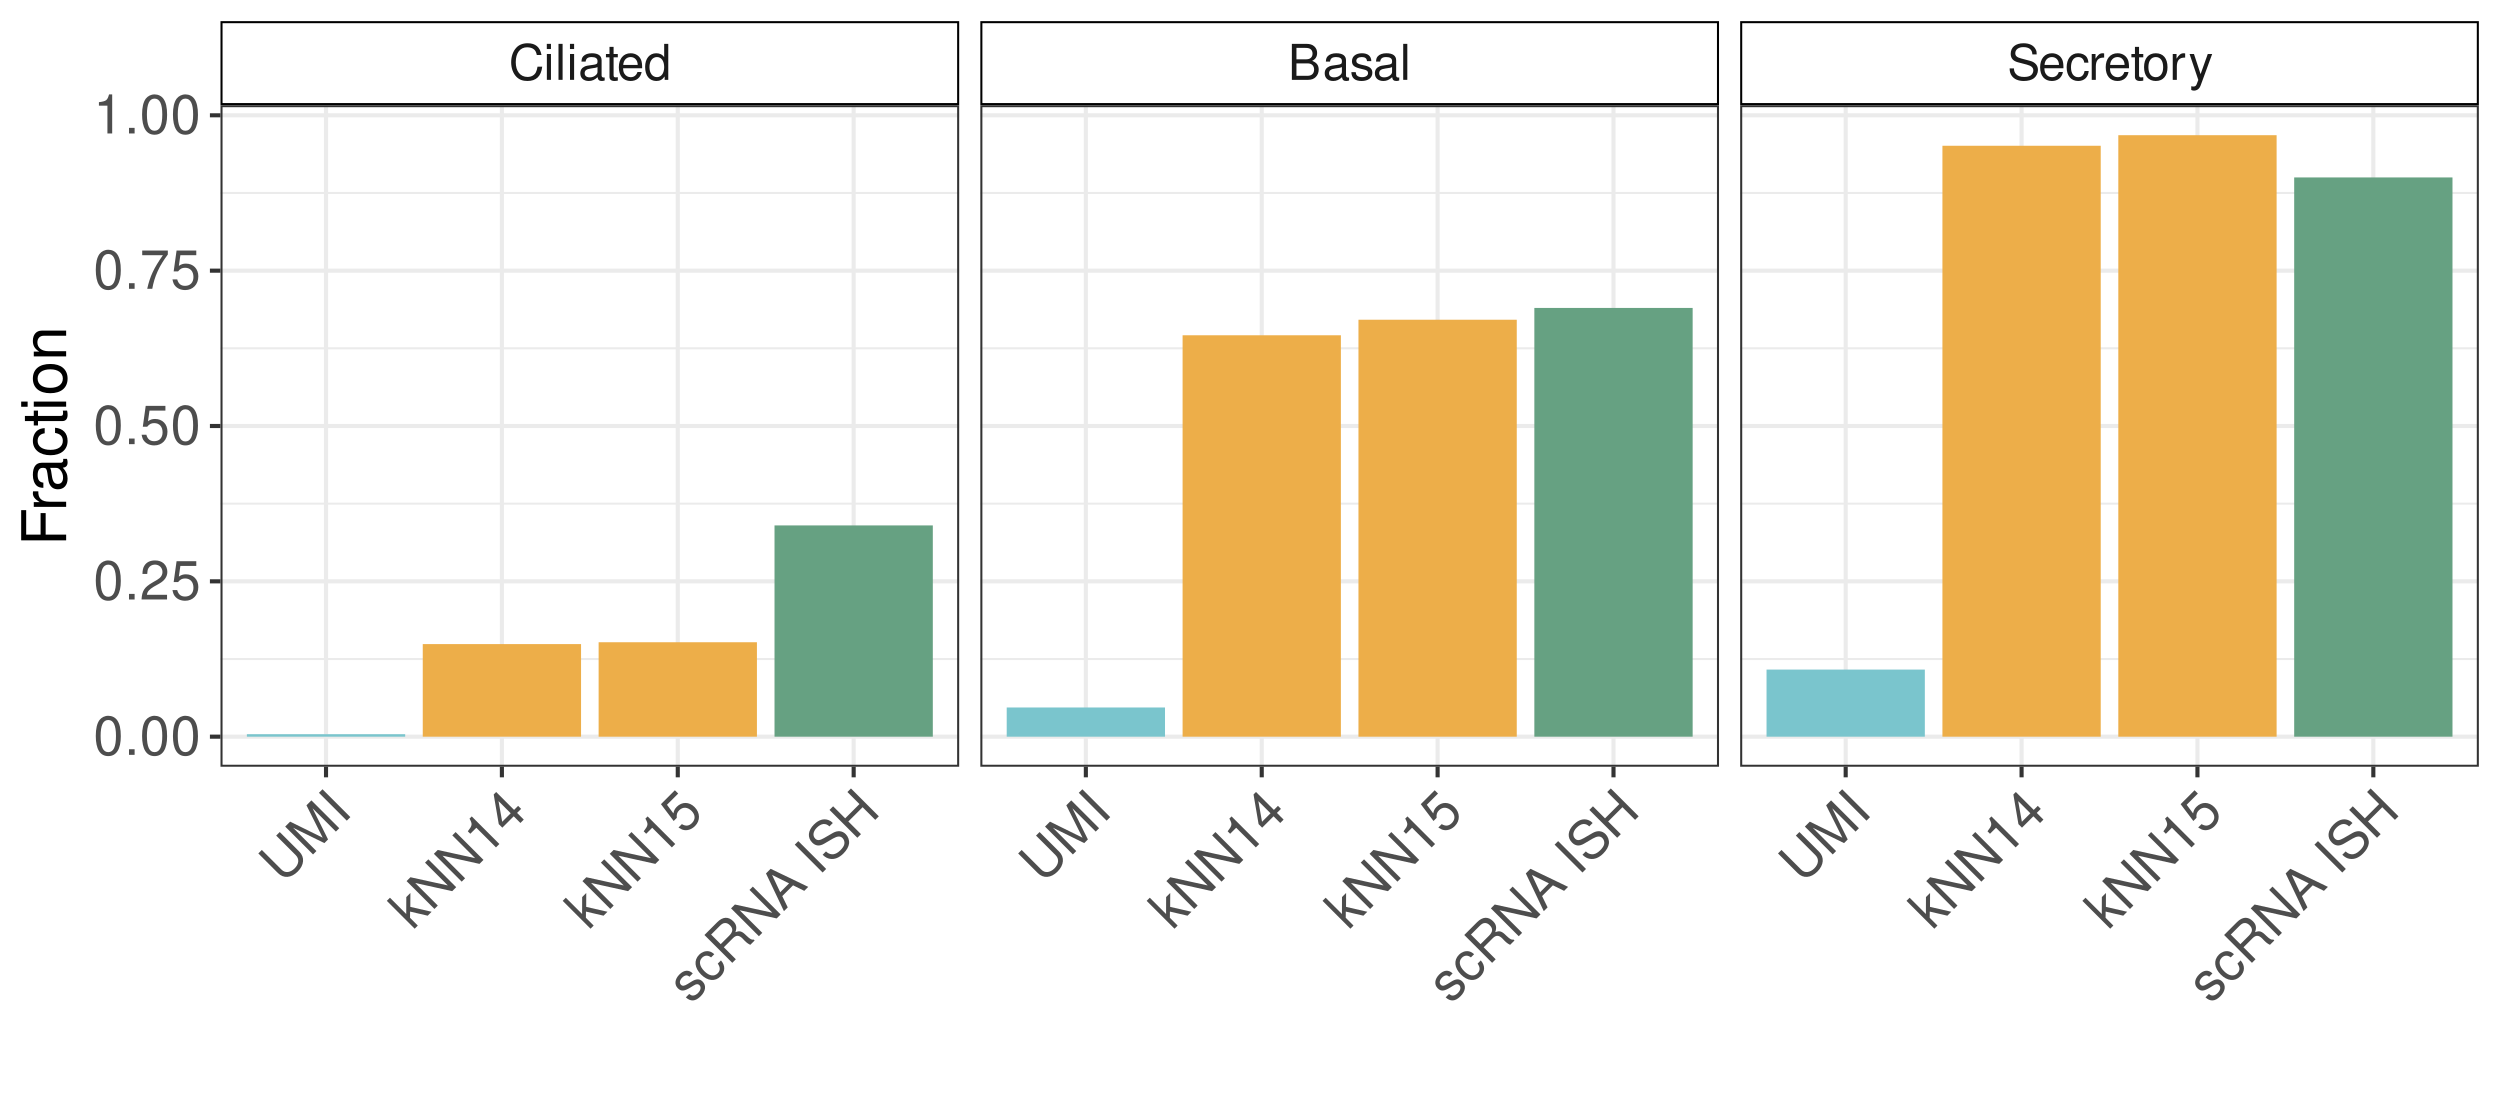 <?xml version="1.0" encoding="UTF-8"?>
<svg xmlns="http://www.w3.org/2000/svg" xmlns:xlink="http://www.w3.org/1999/xlink" width="648pt" height="288pt" viewBox="0 0 648 288" version="1.1">
<defs>
<g>
<symbol overflow="visible" id="glyph0-0">
<path style="stroke:none;" d=""/>
</symbol>
<symbol overflow="visible" id="glyph0-1">
<path style="stroke:none;" d="M 8.469 -6.438 C 8.094 -8.484 6.922 -9.484 4.875 -9.484 C 3.625 -9.484 2.609 -9.078 1.922 -8.312 C 1.078 -7.391 0.609 -6.062 0.609 -4.562 C 0.609 -3.016 1.094 -1.703 1.953 -0.797 C 2.688 -0.047 3.609 0.297 4.828 0.297 C 7.109 0.297 8.375 -0.938 8.656 -3.406 L 7.438 -3.406 C 7.328 -2.766 7.203 -2.328 7.016 -1.953 C 6.625 -1.188 5.828 -0.75 4.844 -0.75 C 2.984 -0.75 1.797 -2.234 1.797 -4.562 C 1.797 -6.969 2.922 -8.438 4.734 -8.438 C 5.484 -8.438 6.188 -8.219 6.578 -7.844 C 6.922 -7.531 7.109 -7.141 7.25 -6.438 Z M 8.469 -6.438 "/>
</symbol>
<symbol overflow="visible" id="glyph0-2">
<path style="stroke:none;" d="M 1.922 -6.703 L 0.859 -6.703 L 0.859 0 L 1.922 0 Z M 1.922 -9.328 L 0.844 -9.328 L 0.844 -7.984 L 1.922 -7.984 Z M 1.922 -9.328 "/>
</symbol>
<symbol overflow="visible" id="glyph0-3">
<path style="stroke:none;" d="M 1.938 -9.328 L 0.875 -9.328 L 0.875 0 L 1.938 0 Z M 1.938 -9.328 "/>
</symbol>
<symbol overflow="visible" id="glyph0-4">
<path style="stroke:none;" d="M 6.844 -0.625 C 6.734 -0.594 6.688 -0.594 6.609 -0.594 C 6.25 -0.594 6.047 -0.797 6.047 -1.125 L 6.047 -5.062 C 6.047 -6.25 5.172 -6.891 3.516 -6.891 C 2.531 -6.891 1.75 -6.609 1.297 -6.109 C 0.984 -5.766 0.859 -5.391 0.828 -4.719 L 1.906 -4.719 C 2 -5.547 2.484 -5.906 3.484 -5.906 C 4.453 -5.906 4.984 -5.547 4.984 -4.906 L 4.984 -4.625 C 4.969 -4.172 4.734 -4 3.859 -3.891 C 2.359 -3.703 2.125 -3.641 1.719 -3.484 C 0.938 -3.141 0.531 -2.562 0.531 -1.688 C 0.531 -0.469 1.375 0.297 2.734 0.297 C 3.578 0.297 4.266 0 5.016 -0.688 C 5.094 0 5.422 0.297 6.109 0.297 C 6.344 0.297 6.484 0.266 6.844 0.172 Z M 4.984 -2.109 C 4.984 -1.75 4.875 -1.531 4.562 -1.234 C 4.125 -0.844 3.594 -0.641 2.969 -0.641 C 2.141 -0.641 1.656 -1.031 1.656 -1.719 C 1.656 -2.422 2.109 -2.781 3.266 -2.938 C 4.406 -3.094 4.625 -3.141 4.984 -3.312 Z M 4.984 -2.109 "/>
</symbol>
<symbol overflow="visible" id="glyph0-5">
<path style="stroke:none;" d="M 3.25 -6.703 L 2.156 -6.703 L 2.156 -8.547 L 1.094 -8.547 L 1.094 -6.703 L 0.172 -6.703 L 0.172 -5.828 L 1.094 -5.828 L 1.094 -0.766 C 1.094 -0.078 1.547 0.297 2.375 0.297 C 2.656 0.297 2.891 0.266 3.25 0.203 L 3.25 -0.688 C 3.094 -0.656 2.953 -0.641 2.734 -0.641 C 2.281 -0.641 2.156 -0.766 2.156 -1.234 L 2.156 -5.828 L 3.25 -5.828 Z M 3.25 -6.703 "/>
</symbol>
<symbol overflow="visible" id="glyph0-6">
<path style="stroke:none;" d="M 6.562 -3 C 6.562 -4.016 6.484 -4.625 6.297 -5.125 C 5.859 -6.234 4.844 -6.891 3.578 -6.891 C 1.719 -6.891 0.516 -5.484 0.516 -3.266 C 0.516 -1.047 1.656 0.297 3.562 0.297 C 5.094 0.297 6.156 -0.578 6.422 -2.031 L 5.344 -2.031 C 5.062 -1.156 4.453 -0.688 3.594 -0.688 C 2.922 -0.688 2.344 -1 1.984 -1.562 C 1.734 -1.938 1.641 -2.328 1.625 -3 Z M 1.656 -3.859 C 1.734 -5.109 2.5 -5.906 3.578 -5.906 C 4.656 -5.906 5.406 -5.062 5.406 -3.859 Z M 1.656 -3.859 "/>
</symbol>
<symbol overflow="visible" id="glyph0-7">
<path style="stroke:none;" d="M 6.328 -9.328 L 5.266 -9.328 L 5.266 -5.859 C 4.828 -6.547 4.109 -6.891 3.219 -6.891 C 1.469 -6.891 0.328 -5.5 0.328 -3.359 C 0.328 -1.094 1.438 0.297 3.25 0.297 C 4.172 0.297 4.812 -0.047 5.391 -0.891 L 5.391 0 L 6.328 0 Z M 3.391 -5.906 C 4.547 -5.906 5.266 -4.891 5.266 -3.281 C 5.266 -1.734 4.531 -0.703 3.406 -0.703 C 2.234 -0.703 1.453 -1.734 1.453 -3.297 C 1.453 -4.859 2.234 -5.906 3.391 -5.906 Z M 3.391 -5.906 "/>
</symbol>
<symbol overflow="visible" id="glyph0-8">
<path style="stroke:none;" d="M 1.016 0 L 5.219 0 C 6.109 0 6.75 -0.25 7.25 -0.781 C 7.719 -1.266 7.969 -1.938 7.969 -2.656 C 7.969 -3.781 7.453 -4.469 6.266 -4.922 C 7.125 -5.328 7.562 -6 7.562 -6.969 C 7.562 -7.656 7.312 -8.234 6.828 -8.672 C 6.328 -9.125 5.688 -9.328 4.797 -9.328 L 1.016 -9.328 Z M 2.203 -5.312 L 2.203 -8.281 L 4.5 -8.281 C 5.172 -8.281 5.547 -8.188 5.859 -7.953 C 6.188 -7.688 6.375 -7.312 6.375 -6.797 C 6.375 -6.281 6.188 -5.906 5.859 -5.641 C 5.547 -5.406 5.172 -5.312 4.5 -5.312 Z M 2.203 -1.047 L 2.203 -4.266 L 5.109 -4.266 C 6.156 -4.266 6.781 -3.656 6.781 -2.656 C 6.781 -1.656 6.156 -1.047 5.109 -1.047 Z M 2.203 -1.047 "/>
</symbol>
<symbol overflow="visible" id="glyph0-9">
<path style="stroke:none;" d="M 5.609 -4.844 C 5.594 -6.156 4.719 -6.891 3.172 -6.891 C 1.609 -6.891 0.594 -6.094 0.594 -4.844 C 0.594 -3.797 1.141 -3.297 2.719 -2.922 L 3.719 -2.672 C 4.469 -2.5 4.766 -2.234 4.766 -1.75 C 4.766 -1.109 4.141 -0.688 3.203 -0.688 C 2.625 -0.688 2.141 -0.859 1.875 -1.141 C 1.703 -1.328 1.625 -1.516 1.562 -2 L 0.438 -2 C 0.484 -0.453 1.359 0.297 3.109 0.297 C 4.797 0.297 5.875 -0.531 5.875 -1.828 C 5.875 -2.828 5.312 -3.375 3.984 -3.703 L 2.953 -3.938 C 2.078 -4.141 1.719 -4.422 1.719 -4.906 C 1.719 -5.531 2.266 -5.906 3.141 -5.906 C 4 -5.906 4.453 -5.547 4.484 -4.844 Z M 5.609 -4.844 "/>
</symbol>
<symbol overflow="visible" id="glyph0-10">
<path style="stroke:none;" d="M 7.625 -6.594 C 7.625 -7.234 7.594 -7.406 7.391 -7.844 C 6.875 -8.922 5.781 -9.484 4.203 -9.484 C 2.156 -9.484 0.891 -8.438 0.891 -6.75 C 0.891 -5.609 1.5 -4.891 2.719 -4.562 L 5.047 -3.953 C 6.234 -3.641 6.75 -3.172 6.75 -2.438 C 6.75 -1.938 6.484 -1.438 6.094 -1.156 C 5.719 -0.891 5.125 -0.75 4.375 -0.75 C 3.359 -0.75 2.672 -1 2.234 -1.531 C 1.875 -1.938 1.734 -2.391 1.734 -2.969 L 0.609 -2.969 C 0.625 -2.109 0.797 -1.547 1.172 -1.031 C 1.797 -0.156 2.875 0.297 4.297 0.297 C 5.406 0.297 6.328 0.031 6.922 -0.422 C 7.547 -0.922 7.953 -1.75 7.953 -2.562 C 7.953 -3.719 7.234 -4.562 5.969 -4.906 L 3.625 -5.531 C 2.5 -5.828 2.078 -6.188 2.078 -6.906 C 2.078 -7.859 2.922 -8.484 4.172 -8.484 C 5.656 -8.484 6.484 -7.812 6.5 -6.594 Z M 7.625 -6.594 "/>
</symbol>
<symbol overflow="visible" id="glyph0-11">
<path style="stroke:none;" d="M 6.031 -4.453 C 5.969 -5.109 5.828 -5.531 5.578 -5.906 C 5.125 -6.531 4.312 -6.891 3.375 -6.891 C 1.562 -6.891 0.391 -5.469 0.391 -3.234 C 0.391 -1.078 1.547 0.297 3.359 0.297 C 4.969 0.297 5.969 -0.672 6.109 -2.297 L 5.031 -2.297 C 4.844 -1.234 4.297 -0.688 3.391 -0.688 C 2.219 -0.688 1.516 -1.656 1.516 -3.234 C 1.516 -4.906 2.203 -5.906 3.359 -5.906 C 4.266 -5.906 4.828 -5.391 4.953 -4.453 Z M 6.031 -4.453 "/>
</symbol>
<symbol overflow="visible" id="glyph0-12">
<path style="stroke:none;" d="M 0.891 -6.703 L 0.891 0 L 1.953 0 L 1.953 -3.484 C 1.969 -5.094 2.641 -5.812 4.109 -5.766 L 4.109 -6.859 C 3.922 -6.891 3.828 -6.891 3.703 -6.891 C 3 -6.891 2.484 -6.484 1.875 -5.484 L 1.875 -6.703 Z M 0.891 -6.703 "/>
</symbol>
<symbol overflow="visible" id="glyph0-13">
<path style="stroke:none;" d="M 3.484 -6.891 C 1.594 -6.891 0.453 -5.547 0.453 -3.297 C 0.453 -1.031 1.594 0.297 3.5 0.297 C 5.391 0.297 6.531 -1.047 6.531 -3.25 C 6.531 -5.578 5.422 -6.891 3.484 -6.891 Z M 3.5 -5.906 C 4.703 -5.906 5.406 -4.922 5.406 -3.266 C 5.406 -1.672 4.672 -0.688 3.5 -0.688 C 2.297 -0.688 1.578 -1.672 1.578 -3.297 C 1.578 -4.922 2.297 -5.906 3.5 -5.906 Z M 3.5 -5.906 "/>
</symbol>
<symbol overflow="visible" id="glyph0-14">
<path style="stroke:none;" d="M 4.969 -6.703 L 3.109 -1.484 L 1.391 -6.703 L 0.25 -6.703 L 2.516 0.031 L 2.109 1.094 C 1.938 1.562 1.703 1.734 1.25 1.734 C 1.078 1.734 0.922 1.719 0.688 1.656 L 0.688 2.625 C 0.906 2.734 1.125 2.797 1.406 2.797 C 1.75 2.797 2.125 2.672 2.406 2.469 C 2.734 2.234 2.938 1.938 3.141 1.406 L 6.109 -6.703 Z M 4.969 -6.703 "/>
</symbol>
<symbol overflow="visible" id="glyph1-0">
<path style="stroke:none;" d=""/>
</symbol>
<symbol overflow="visible" id="glyph1-1">
<path style="stroke:none;" d="M -1.75 -12.688 L 3.328 -7.609 C 4.281 -6.656 4.188 -5.344 3.031 -4.188 C 2.5 -3.656 1.906 -3.344 1.312 -3.25 C 0.703 -3.172 0.141 -3.359 -0.391 -3.891 L -5.469 -8.969 L -6.375 -8.062 L -1.297 -2.984 C 0.156 -1.531 2.125 -1.656 3.844 -3.375 C 5.531 -5.062 5.688 -7.094 4.25 -8.531 L -0.828 -13.609 Z M -1.75 -12.688 "/>
</symbol>
<symbol overflow="visible" id="glyph1-2">
<path style="stroke:none;" d="M 4.625 -4.625 L 0.609 -12.703 L 6.656 -6.656 L 7.531 -7.531 L 0.312 -14.75 L -0.969 -13.469 L 3.234 -5.078 L -5.203 -9.234 L -6.484 -7.953 L 0.734 -0.734 L 1.609 -1.609 L -4.438 -7.656 L 3.672 -3.672 Z M 4.625 -4.625 "/>
</symbol>
<symbol overflow="visible" id="glyph1-3">
<path style="stroke:none;" d="M -5.297 -9.141 L -6.219 -8.219 L 1 -1 L 1.922 -1.922 Z M -5.297 -9.141 "/>
</symbol>
<symbol overflow="visible" id="glyph1-4">
<path style="stroke:none;" d="M -5.828 -8.609 L -6.641 -7.797 L 0.578 -0.578 L 1.391 -1.391 L -0.625 -3.406 L -0.609 -5.016 L 3.953 -3.953 L 4.969 -4.969 L -0.547 -6.234 L -0.531 -9.844 L -1.594 -8.781 L -1.609 -4.391 Z M -5.828 -8.609 "/>
</symbol>
<symbol overflow="visible" id="glyph1-5">
<path style="stroke:none;" d="M -0.828 -13.609 L -1.688 -12.75 L 4.219 -6.844 L -5.469 -8.969 L -6.469 -7.969 L 0.75 -0.75 L 1.625 -1.625 L -4.234 -7.484 L 5.359 -5.359 L 6.391 -6.391 Z M -0.828 -13.609 "/>
</symbol>
<symbol overflow="visible" id="glyph1-6">
<path style="stroke:none;" d="M -2.531 -7.656 L 2.562 -2.562 L 3.438 -3.438 L -3.719 -10.594 L -4.297 -10.016 C -3.5 -8.594 -3.547 -8.266 -4.734 -6.734 L -4.094 -6.094 Z M -2.531 -7.656 "/>
</symbol>
<symbol overflow="visible" id="glyph1-7">
<path style="stroke:none;" d="M 1.5 -4.969 L 3.234 -3.234 L 4.109 -4.109 L 2.375 -5.844 L 3.422 -6.891 L 2.641 -7.672 L 1.594 -6.625 L -3.047 -11.266 L -3.688 -10.625 L -2.375 -2.938 L -1.453 -2.016 Z M 0.719 -5.75 L -1.484 -3.547 L -2.438 -8.906 Z M 0.719 -5.75 "/>
</symbol>
<symbol overflow="visible" id="glyph1-8">
<path style="stroke:none;" d="M -2.312 -11.719 L -5.922 -8.109 L -2.625 -3.75 L -1.812 -4.562 C -1.906 -5.438 -1.75 -5.969 -1.203 -6.516 C -0.25 -7.469 0.984 -7.391 2.016 -6.359 C 3.031 -5.344 3.062 -4.156 2.109 -3.203 C 1.344 -2.438 0.5 -2.344 -0.5 -2.938 L -1.375 -2.062 C -0.688 -1.625 -0.312 -1.438 0.141 -1.391 C 1.094 -1.25 2.109 -1.641 2.906 -2.438 C 4.328 -3.859 4.266 -5.891 2.797 -7.359 C 1.406 -8.75 -0.469 -8.781 -1.812 -7.438 C -2.312 -6.938 -2.578 -6.422 -2.688 -5.719 L -4.359 -7.953 L -1.453 -10.859 Z M -2.312 -11.719 "/>
</symbol>
<symbol overflow="visible" id="glyph1-9">
<path style="stroke:none;" d="M 0.578 -8.078 C -0.438 -9.094 -1.688 -9 -2.891 -7.797 C -4.094 -6.594 -4.234 -5.172 -3.281 -4.219 C -2.469 -3.406 -1.656 -3.438 -0.141 -4.359 L 0.828 -4.953 C 1.516 -5.391 1.953 -5.391 2.312 -5.031 C 2.812 -4.531 2.656 -3.719 1.938 -3 C 1.5 -2.562 1 -2.312 0.562 -2.344 C 0.281 -2.344 0.078 -2.453 -0.344 -2.75 L -1.219 -1.875 C 0.031 -0.719 1.281 -0.812 2.641 -2.172 C 3.953 -3.484 4.125 -4.969 3.125 -5.969 C 2.359 -6.734 1.484 -6.734 0.219 -5.938 L -0.766 -5.328 C -1.594 -4.812 -2.094 -4.75 -2.469 -5.125 C -2.953 -5.609 -2.828 -6.328 -2.141 -7.016 C -1.484 -7.672 -0.828 -7.734 -0.281 -7.219 Z M 0.578 -8.078 "/>
</symbol>
<symbol overflow="visible" id="glyph1-10">
<path style="stroke:none;" d="M 1.203 -8.109 C 0.672 -8.578 0.234 -8.797 -0.25 -8.875 C -1.094 -9 -2 -8.688 -2.719 -7.969 C -4.141 -6.547 -3.922 -4.547 -2.203 -2.828 C -0.516 -1.141 1.422 -0.953 2.844 -2.375 C 4.078 -3.609 4.109 -5.141 2.938 -6.5 L 2.109 -5.672 C 2.797 -4.703 2.797 -3.859 2.094 -3.156 C 1.188 -2.25 -0.109 -2.453 -1.344 -3.688 C -2.625 -4.969 -2.875 -6.281 -1.969 -7.188 C -1.281 -7.875 -0.438 -7.906 0.375 -7.281 Z M 1.203 -8.109 "/>
</symbol>
<symbol overflow="visible" id="glyph1-11">
<path style="stroke:none;" d="M -1.266 -4.953 L 1.109 -7.328 C 1.922 -8.141 2.688 -8.125 3.578 -7.234 L 4.203 -6.578 C 4.656 -6.125 5.172 -5.766 5.594 -5.594 L 6.719 -6.719 L 6.484 -6.953 C 5.906 -6.844 5.594 -7.031 4.609 -7.953 C 3.406 -9.156 2.875 -9.312 1.734 -8.859 C 2.156 -10.094 1.984 -10.891 1.156 -11.719 C -0.094 -12.969 -1.547 -12.891 -2.969 -11.469 L -6.297 -8.141 L 0.922 -0.922 L 1.844 -1.844 Z M -2.078 -5.766 L -4.562 -8.25 L -2.344 -10.469 C -1.828 -10.984 -1.438 -11.219 -1.016 -11.234 C -0.562 -11.281 -0.109 -11.078 0.312 -10.656 C 1.172 -9.797 1.125 -8.969 0.141 -7.984 Z M -2.078 -5.766 "/>
</symbol>
<symbol overflow="visible" id="glyph1-12">
<path style="stroke:none;" d="M 2.531 -6.875 L 5.438 -5.438 L 6.469 -6.469 L -3.281 -11.156 L -4.484 -9.953 L 0.172 -0.172 L 1.156 -1.156 L -0.266 -4.078 Z M 1.5 -7.375 L -0.797 -5.078 L -2.906 -9.562 Z M 1.5 -7.375 "/>
</symbol>
<symbol overflow="visible" id="glyph1-13">
<path style="stroke:none;" d=""/>
</symbol>
<symbol overflow="visible" id="glyph1-14">
<path style="stroke:none;" d="M 0.812 -11 C 0.312 -11.5 0.125 -11.594 -0.344 -11.781 C -1.594 -12.219 -2.875 -11.812 -4.078 -10.609 C -5.672 -9.016 -5.812 -7.219 -4.516 -5.922 C -3.625 -5.031 -2.625 -4.938 -1.422 -5.641 L 0.844 -6.969 C 2 -7.625 2.766 -7.672 3.328 -7.109 C 3.719 -6.719 3.906 -6.125 3.812 -5.594 C 3.75 -5.125 3.391 -4.547 2.797 -3.953 C 2.016 -3.172 1.297 -2.828 0.531 -2.906 C -0.047 -2.953 -0.516 -3.203 -0.953 -3.641 L -1.828 -2.766 C -1.156 -2.125 -0.562 -1.812 0.094 -1.719 C 1.266 -1.516 2.469 -2 3.562 -3.094 C 4.422 -3.953 4.922 -4.859 5.031 -5.688 C 5.125 -6.562 4.781 -7.5 4.156 -8.125 C 3.266 -9.016 2.062 -9.125 0.828 -8.422 L -1.469 -7.094 C -2.578 -6.453 -3.188 -6.406 -3.734 -6.953 C -4.469 -7.688 -4.312 -8.812 -3.344 -9.781 C -2.188 -10.938 -1.031 -11.062 -0.062 -10.125 Z M 0.812 -11 "/>
</symbol>
<symbol overflow="visible" id="glyph1-15">
<path style="stroke:none;" d="M 2.172 -8.734 L 5.453 -5.453 L 6.375 -6.375 L -0.844 -13.594 L -1.766 -12.672 L 1.359 -9.547 L -2.344 -5.844 L -5.469 -8.969 L -6.406 -8.031 L 0.812 -0.812 L 1.75 -1.75 L -1.531 -5.031 Z M 2.172 -8.734 "/>
</symbol>
<symbol overflow="visible" id="glyph2-0">
<path style="stroke:none;" d=""/>
</symbol>
<symbol overflow="visible" id="glyph2-1">
<path style="stroke:none;" d="M 3.844 -10.125 C 2.922 -10.125 2.094 -9.703 1.562 -9.016 C 0.922 -8.125 0.609 -6.781 0.609 -4.906 C 0.609 -1.484 1.719 0.328 3.844 0.328 C 5.953 0.328 7.094 -1.484 7.094 -4.812 C 7.094 -6.781 6.797 -8.094 6.125 -9.016 C 5.609 -9.719 4.781 -10.125 3.844 -10.125 Z M 3.844 -9.031 C 5.188 -9.031 5.844 -7.672 5.844 -4.922 C 5.844 -2.047 5.188 -0.703 3.828 -0.703 C 2.516 -0.703 1.859 -2.094 1.859 -4.891 C 1.859 -7.672 2.516 -9.031 3.844 -9.031 Z M 3.844 -9.031 "/>
</symbol>
<symbol overflow="visible" id="glyph2-2">
<path style="stroke:none;" d="M 2.672 -1.453 L 1.219 -1.453 L 1.219 0 L 2.672 0 Z M 2.672 -1.453 "/>
</symbol>
<symbol overflow="visible" id="glyph2-3">
<path style="stroke:none;" d="M 7.078 -1.219 L 1.859 -1.219 C 1.984 -2.062 2.438 -2.594 3.656 -3.328 L 5.047 -4.109 C 6.438 -4.891 7.156 -5.922 7.156 -7.172 C 7.156 -8.016 6.812 -8.797 6.234 -9.344 C 5.641 -9.875 4.906 -10.125 3.969 -10.125 C 2.719 -10.125 1.781 -9.672 1.234 -8.812 C 0.875 -8.281 0.734 -7.641 0.703 -6.625 L 1.938 -6.625 C 1.969 -7.312 2.062 -7.719 2.219 -8.047 C 2.547 -8.672 3.188 -9.047 3.938 -9.047 C 5.047 -9.047 5.891 -8.234 5.891 -7.141 C 5.891 -6.328 5.438 -5.625 4.547 -5.125 L 3.266 -4.375 C 1.188 -3.172 0.594 -2.219 0.469 -0.016 L 7.078 -0.016 Z M 7.078 -1.219 "/>
</symbol>
<symbol overflow="visible" id="glyph2-4">
<path style="stroke:none;" d="M 6.656 -9.922 L 1.547 -9.922 L 0.797 -4.516 L 1.938 -4.516 C 2.5 -5.203 2.984 -5.453 3.766 -5.453 C 5.094 -5.453 5.922 -4.531 5.922 -3.062 C 5.922 -1.641 5.094 -0.766 3.75 -0.766 C 2.672 -0.766 2.016 -1.312 1.719 -2.438 L 0.484 -2.438 C 0.656 -1.625 0.797 -1.234 1.094 -0.875 C 1.656 -0.109 2.656 0.328 3.781 0.328 C 5.781 0.328 7.188 -1.141 7.188 -3.234 C 7.188 -5.188 5.875 -6.531 3.969 -6.531 C 3.281 -6.531 2.719 -6.359 2.141 -5.938 L 2.531 -8.703 L 6.656 -8.703 Z M 6.656 -9.922 "/>
</symbol>
<symbol overflow="visible" id="glyph2-5">
<path style="stroke:none;" d="M 7.281 -9.922 L 0.641 -9.922 L 0.641 -8.703 L 6 -8.703 C 3.641 -5.328 2.672 -3.266 1.938 0 L 3.25 0 C 3.797 -3.172 5.047 -5.906 7.281 -8.891 Z M 7.281 -9.922 "/>
</symbol>
<symbol overflow="visible" id="glyph2-6">
<path style="stroke:none;" d="M 3.625 -7.203 L 3.625 0 L 4.859 0 L 4.859 -10.125 L 4.047 -10.125 C 3.609 -8.562 3.328 -8.359 1.422 -8.109 L 1.422 -7.203 Z M 3.625 -7.203 "/>
</symbol>
<symbol overflow="visible" id="glyph3-0">
<path style="stroke:none;" d=""/>
</symbol>
<symbol overflow="visible" id="glyph3-1">
<path style="stroke:none;" d="M -5.312 -2.922 L -5.312 -8.5 L -6.625 -8.5 L -6.625 -2.922 L -10.359 -2.922 L -10.359 -9.266 L -11.656 -9.266 L -11.656 -1.438 L 0 -1.438 L 0 -2.922 Z M -5.312 -2.922 "/>
</symbol>
<symbol overflow="visible" id="glyph3-2">
<path style="stroke:none;" d="M -8.391 -1.109 L 0 -1.109 L 0 -2.453 L -4.359 -2.453 C -6.375 -2.469 -7.266 -3.297 -7.219 -5.141 L -8.578 -5.141 C -8.609 -4.906 -8.625 -4.781 -8.625 -4.625 C -8.625 -3.766 -8.109 -3.109 -6.859 -2.344 L -8.391 -2.344 Z M -8.391 -1.109 "/>
</symbol>
<symbol overflow="visible" id="glyph3-3">
<path style="stroke:none;" d="M -0.781 -8.562 C -0.75 -8.422 -0.75 -8.359 -0.75 -8.266 C -0.75 -7.812 -0.984 -7.547 -1.406 -7.547 L -6.344 -7.547 C -7.828 -7.547 -8.625 -6.469 -8.625 -4.406 C -8.625 -3.172 -8.266 -2.188 -7.641 -1.609 C -7.219 -1.234 -6.734 -1.078 -5.906 -1.047 L -5.906 -2.391 C -6.922 -2.5 -7.391 -3.109 -7.391 -4.359 C -7.391 -5.562 -6.938 -6.219 -6.141 -6.219 L -5.797 -6.219 C -5.219 -6.203 -5.016 -5.922 -4.859 -4.828 C -4.625 -2.938 -4.562 -2.656 -4.359 -2.141 C -3.938 -1.172 -3.203 -0.672 -2.109 -0.672 C -0.594 -0.672 0.375 -1.734 0.375 -3.422 C 0.375 -4.484 0 -5.328 -0.859 -6.266 C 0 -6.375 0.375 -6.781 0.375 -7.641 C 0.375 -7.938 0.344 -8.109 0.219 -8.562 Z M -2.641 -6.219 C -2.188 -6.219 -1.922 -6.094 -1.547 -5.703 C -1.062 -5.156 -0.797 -4.5 -0.797 -3.719 C -0.797 -2.672 -1.297 -2.062 -2.141 -2.062 C -3.031 -2.062 -3.469 -2.641 -3.688 -4.078 C -3.875 -5.5 -3.938 -5.781 -4.141 -6.219 Z M -2.641 -6.219 "/>
</symbol>
<symbol overflow="visible" id="glyph3-4">
<path style="stroke:none;" d="M -5.562 -7.531 C -6.391 -7.469 -6.906 -7.297 -7.375 -6.969 C -8.156 -6.406 -8.625 -5.391 -8.625 -4.219 C -8.625 -1.953 -6.828 -0.5 -4.047 -0.5 C -1.344 -0.5 0.375 -1.938 0.375 -4.203 C 0.375 -6.203 -0.828 -7.469 -2.875 -7.625 L -2.875 -6.281 C -1.531 -6.062 -0.859 -5.375 -0.859 -4.234 C -0.859 -2.766 -2.062 -1.891 -4.047 -1.891 C -6.141 -1.891 -7.391 -2.75 -7.391 -4.203 C -7.391 -5.328 -6.734 -6.031 -5.562 -6.188 Z M -5.562 -7.531 "/>
</symbol>
<symbol overflow="visible" id="glyph3-5">
<path style="stroke:none;" d="M -8.391 -4.062 L -8.391 -2.688 L -10.688 -2.688 L -10.688 -1.359 L -8.391 -1.359 L -8.391 -0.219 L -7.297 -0.219 L -7.297 -1.359 L -0.953 -1.359 C -0.094 -1.359 0.375 -1.938 0.375 -2.969 C 0.375 -3.328 0.344 -3.609 0.25 -4.062 L -0.859 -4.062 C -0.812 -3.875 -0.797 -3.703 -0.797 -3.422 C -0.797 -2.844 -0.953 -2.688 -1.547 -2.688 L -7.297 -2.688 L -7.297 -4.062 Z M -8.391 -4.062 "/>
</symbol>
<symbol overflow="visible" id="glyph3-6">
<path style="stroke:none;" d="M -8.391 -2.406 L -8.391 -1.078 L 0 -1.078 L 0 -2.406 Z M -11.656 -2.406 L -11.656 -1.062 L -9.984 -1.062 L -9.984 -2.406 Z M -11.656 -2.406 "/>
</symbol>
<symbol overflow="visible" id="glyph3-7">
<path style="stroke:none;" d="M -8.625 -4.359 C -8.625 -1.984 -6.938 -0.578 -4.125 -0.578 C -1.297 -0.578 0.375 -1.984 0.375 -4.375 C 0.375 -6.734 -1.312 -8.156 -4.062 -8.156 C -6.969 -8.156 -8.625 -6.781 -8.625 -4.359 Z M -7.391 -4.375 C -7.391 -5.875 -6.156 -6.766 -4.078 -6.766 C -2.094 -6.766 -0.859 -5.844 -0.859 -4.375 C -0.859 -2.875 -2.094 -1.969 -4.125 -1.969 C -6.156 -1.969 -7.391 -2.875 -7.391 -4.375 Z M -7.391 -4.375 "/>
</symbol>
<symbol overflow="visible" id="glyph3-8">
<path style="stroke:none;" d="M -8.391 -1.125 L 0 -1.125 L 0 -2.469 L -4.625 -2.469 C -6.344 -2.469 -7.453 -3.359 -7.453 -4.734 C -7.453 -5.797 -6.812 -6.469 -5.812 -6.469 L 0 -6.469 L 0 -7.797 L -6.344 -7.797 C -7.734 -7.797 -8.625 -6.75 -8.625 -5.141 C -8.625 -3.891 -8.141 -3.094 -6.969 -2.359 L -8.391 -2.359 Z M -8.391 -1.125 "/>
</symbol>
</g>
<clipPath id="clip1">
  <path d="M 57.152 27.246 L 248.621 27.246 L 248.621 198.746 L 57.152 198.746 Z M 57.152 27.246 "/>
</clipPath>
<clipPath id="clip2">
  <path d="M 57.152 170 L 248.621 170 L 248.621 172 L 57.152 172 Z M 57.152 170 "/>
</clipPath>
<clipPath id="clip3">
  <path d="M 57.152 130 L 248.621 130 L 248.621 131 L 57.152 131 Z M 57.152 130 "/>
</clipPath>
<clipPath id="clip4">
  <path d="M 57.152 90 L 248.621 90 L 248.621 91 L 57.152 91 Z M 57.152 90 "/>
</clipPath>
<clipPath id="clip5">
  <path d="M 57.152 49 L 248.621 49 L 248.621 51 L 57.152 51 Z M 57.152 49 "/>
</clipPath>
<clipPath id="clip6">
  <path d="M 57.152 190 L 248.621 190 L 248.621 192 L 57.152 192 Z M 57.152 190 "/>
</clipPath>
<clipPath id="clip7">
  <path d="M 57.152 150 L 248.621 150 L 248.621 152 L 57.152 152 Z M 57.152 150 "/>
</clipPath>
<clipPath id="clip8">
  <path d="M 57.152 109 L 248.621 109 L 248.621 111 L 57.152 111 Z M 57.152 109 "/>
</clipPath>
<clipPath id="clip9">
  <path d="M 57.152 69 L 248.621 69 L 248.621 71 L 57.152 71 Z M 57.152 69 "/>
</clipPath>
<clipPath id="clip10">
  <path d="M 57.152 29 L 248.621 29 L 248.621 31 L 57.152 31 Z M 57.152 29 "/>
</clipPath>
<clipPath id="clip11">
  <path d="M 83 27.246 L 86 27.246 L 86 198.746 L 83 198.746 Z M 83 27.246 "/>
</clipPath>
<clipPath id="clip12">
  <path d="M 129 27.246 L 131 27.246 L 131 198.746 L 129 198.746 Z M 129 27.246 "/>
</clipPath>
<clipPath id="clip13">
  <path d="M 175 27.246 L 177 27.246 L 177 198.746 L 175 198.746 Z M 175 27.246 "/>
</clipPath>
<clipPath id="clip14">
  <path d="M 220 27.246 L 222 27.246 L 222 198.746 L 220 198.746 Z M 220 27.246 "/>
</clipPath>
<clipPath id="clip15">
  <path d="M 57.152 27.246 L 248.621 27.246 L 248.621 198.746 L 57.152 198.746 Z M 57.152 27.246 "/>
</clipPath>
<clipPath id="clip16">
  <path d="M 254.102 27.246 L 445.57 27.246 L 445.57 198.746 L 254.102 198.746 Z M 254.102 27.246 "/>
</clipPath>
<clipPath id="clip17">
  <path d="M 254.102 170 L 445.57 170 L 445.57 172 L 254.102 172 Z M 254.102 170 "/>
</clipPath>
<clipPath id="clip18">
  <path d="M 254.102 130 L 445.57 130 L 445.57 131 L 254.102 131 Z M 254.102 130 "/>
</clipPath>
<clipPath id="clip19">
  <path d="M 254.102 90 L 445.57 90 L 445.57 91 L 254.102 91 Z M 254.102 90 "/>
</clipPath>
<clipPath id="clip20">
  <path d="M 254.102 49 L 445.57 49 L 445.57 51 L 254.102 51 Z M 254.102 49 "/>
</clipPath>
<clipPath id="clip21">
  <path d="M 254.102 190 L 445.57 190 L 445.57 192 L 254.102 192 Z M 254.102 190 "/>
</clipPath>
<clipPath id="clip22">
  <path d="M 254.102 150 L 445.57 150 L 445.57 152 L 254.102 152 Z M 254.102 150 "/>
</clipPath>
<clipPath id="clip23">
  <path d="M 254.102 109 L 445.57 109 L 445.57 111 L 254.102 111 Z M 254.102 109 "/>
</clipPath>
<clipPath id="clip24">
  <path d="M 254.102 69 L 445.57 69 L 445.57 71 L 254.102 71 Z M 254.102 69 "/>
</clipPath>
<clipPath id="clip25">
  <path d="M 254.102 29 L 445.57 29 L 445.57 31 L 254.102 31 Z M 254.102 29 "/>
</clipPath>
<clipPath id="clip26">
  <path d="M 280 27.246 L 282 27.246 L 282 198.746 L 280 198.746 Z M 280 27.246 "/>
</clipPath>
<clipPath id="clip27">
  <path d="M 326 27.246 L 328 27.246 L 328 198.746 L 326 198.746 Z M 326 27.246 "/>
</clipPath>
<clipPath id="clip28">
  <path d="M 372 27.246 L 374 27.246 L 374 198.746 L 372 198.746 Z M 372 27.246 "/>
</clipPath>
<clipPath id="clip29">
  <path d="M 417 27.246 L 419 27.246 L 419 198.746 L 417 198.746 Z M 417 27.246 "/>
</clipPath>
<clipPath id="clip30">
  <path d="M 254.102 27.246 L 445.57 27.246 L 445.57 198.746 L 254.102 198.746 Z M 254.102 27.246 "/>
</clipPath>
<clipPath id="clip31">
  <path d="M 451.051 27.246 L 642.52 27.246 L 642.52 198.746 L 451.051 198.746 Z M 451.051 27.246 "/>
</clipPath>
<clipPath id="clip32">
  <path d="M 451.051 170 L 642.52 170 L 642.52 172 L 451.051 172 Z M 451.051 170 "/>
</clipPath>
<clipPath id="clip33">
  <path d="M 451.051 130 L 642.52 130 L 642.52 131 L 451.051 131 Z M 451.051 130 "/>
</clipPath>
<clipPath id="clip34">
  <path d="M 451.051 90 L 642.52 90 L 642.52 91 L 451.051 91 Z M 451.051 90 "/>
</clipPath>
<clipPath id="clip35">
  <path d="M 451.051 49 L 642.52 49 L 642.52 51 L 451.051 51 Z M 451.051 49 "/>
</clipPath>
<clipPath id="clip36">
  <path d="M 451.051 190 L 642.52 190 L 642.52 192 L 451.051 192 Z M 451.051 190 "/>
</clipPath>
<clipPath id="clip37">
  <path d="M 451.051 150 L 642.52 150 L 642.52 152 L 451.051 152 Z M 451.051 150 "/>
</clipPath>
<clipPath id="clip38">
  <path d="M 451.051 109 L 642.52 109 L 642.52 111 L 451.051 111 Z M 451.051 109 "/>
</clipPath>
<clipPath id="clip39">
  <path d="M 451.051 69 L 642.52 69 L 642.52 71 L 451.051 71 Z M 451.051 69 "/>
</clipPath>
<clipPath id="clip40">
  <path d="M 451.051 29 L 642.52 29 L 642.52 31 L 451.051 31 Z M 451.051 29 "/>
</clipPath>
<clipPath id="clip41">
  <path d="M 477 27.246 L 479 27.246 L 479 198.746 L 477 198.746 Z M 477 27.246 "/>
</clipPath>
<clipPath id="clip42">
  <path d="M 523 27.246 L 525 27.246 L 525 198.746 L 523 198.746 Z M 523 27.246 "/>
</clipPath>
<clipPath id="clip43">
  <path d="M 569 27.246 L 571 27.246 L 571 198.746 L 569 198.746 Z M 569 27.246 "/>
</clipPath>
<clipPath id="clip44">
  <path d="M 614 27.246 L 616 27.246 L 616 198.746 L 614 198.746 Z M 614 27.246 "/>
</clipPath>
<clipPath id="clip45">
  <path d="M 451.051 27.246 L 642.52 27.246 L 642.52 198.746 L 451.051 198.746 Z M 451.051 27.246 "/>
</clipPath>
<clipPath id="clip46">
  <path d="M 57.152 5.48 L 248.621 5.48 L 248.621 27.246 L 57.152 27.246 Z M 57.152 5.48 "/>
</clipPath>
<clipPath id="clip47">
  <path d="M 254.102 5.48 L 445.57 5.48 L 445.57 27.246 L 254.102 27.246 Z M 254.102 5.48 "/>
</clipPath>
<clipPath id="clip48">
  <path d="M 451.051 5.48 L 642.52 5.48 L 642.52 27.246 L 451.051 27.246 Z M 451.051 5.48 "/>
</clipPath>
</defs>
<g id="surface69">
<rect x="0" y="0" width="648" height="288" style="fill:rgb(100%,100%,100%);fill-opacity:1;stroke:none;"/>
<rect x="0" y="0" width="648" height="288" style="fill:rgb(100%,100%,100%);fill-opacity:1;stroke:none;"/>
<path style="fill:none;stroke-width:1.067;stroke-linecap:round;stroke-linejoin:round;stroke:rgb(100%,100%,100%);stroke-opacity:1;stroke-miterlimit:10;" d="M 0 288 L 648 288 L 648 0 L 0 0 Z M 0 288 "/>
<g clip-path="url(#clip1)" clip-rule="nonzero">
<path style=" stroke:none;fill-rule:nonzero;fill:rgb(100%,100%,100%);fill-opacity:1;" d="M 57.152 198.746 L 248.621 198.746 L 248.621 27.246 L 57.152 27.246 Z M 57.152 198.746 "/>
</g>
<g clip-path="url(#clip2)" clip-rule="nonzero">
<path style="fill:none;stroke-width:0.533;stroke-linecap:butt;stroke-linejoin:round;stroke:rgb(92.157%,92.157%,92.157%);stroke-opacity:1;stroke-miterlimit:10;" d="M 57.152 170.816 L 248.621 170.816 "/>
</g>
<g clip-path="url(#clip3)" clip-rule="nonzero">
<path style="fill:none;stroke-width:0.533;stroke-linecap:butt;stroke-linejoin:round;stroke:rgb(92.157%,92.157%,92.157%);stroke-opacity:1;stroke-miterlimit:10;" d="M 57.152 130.551 L 248.621 130.551 "/>
</g>
<g clip-path="url(#clip4)" clip-rule="nonzero">
<path style="fill:none;stroke-width:0.533;stroke-linecap:butt;stroke-linejoin:round;stroke:rgb(92.157%,92.157%,92.157%);stroke-opacity:1;stroke-miterlimit:10;" d="M 57.152 90.285 L 248.621 90.285 "/>
</g>
<g clip-path="url(#clip5)" clip-rule="nonzero">
<path style="fill:none;stroke-width:0.533;stroke-linecap:butt;stroke-linejoin:round;stroke:rgb(92.157%,92.157%,92.157%);stroke-opacity:1;stroke-miterlimit:10;" d="M 57.152 50.02 L 248.621 50.02 "/>
</g>
<g clip-path="url(#clip6)" clip-rule="nonzero">
<path style="fill:none;stroke-width:1.067;stroke-linecap:butt;stroke-linejoin:round;stroke:rgb(92.157%,92.157%,92.157%);stroke-opacity:1;stroke-miterlimit:10;" d="M 57.152 190.949 L 248.621 190.949 "/>
</g>
<g clip-path="url(#clip7)" clip-rule="nonzero">
<path style="fill:none;stroke-width:1.067;stroke-linecap:butt;stroke-linejoin:round;stroke:rgb(92.157%,92.157%,92.157%);stroke-opacity:1;stroke-miterlimit:10;" d="M 57.152 150.684 L 248.621 150.684 "/>
</g>
<g clip-path="url(#clip8)" clip-rule="nonzero">
<path style="fill:none;stroke-width:1.067;stroke-linecap:butt;stroke-linejoin:round;stroke:rgb(92.157%,92.157%,92.157%);stroke-opacity:1;stroke-miterlimit:10;" d="M 57.152 110.418 L 248.621 110.418 "/>
</g>
<g clip-path="url(#clip9)" clip-rule="nonzero">
<path style="fill:none;stroke-width:1.067;stroke-linecap:butt;stroke-linejoin:round;stroke:rgb(92.157%,92.157%,92.157%);stroke-opacity:1;stroke-miterlimit:10;" d="M 57.152 70.152 L 248.621 70.152 "/>
</g>
<g clip-path="url(#clip10)" clip-rule="nonzero">
<path style="fill:none;stroke-width:1.067;stroke-linecap:butt;stroke-linejoin:round;stroke:rgb(92.157%,92.157%,92.157%);stroke-opacity:1;stroke-miterlimit:10;" d="M 57.152 29.887 L 248.621 29.887 "/>
</g>
<g clip-path="url(#clip11)" clip-rule="nonzero">
<path style="fill:none;stroke-width:1.067;stroke-linecap:butt;stroke-linejoin:round;stroke:rgb(92.157%,92.157%,92.157%);stroke-opacity:1;stroke-miterlimit:10;" d="M 84.504 198.746 L 84.504 27.246 "/>
</g>
<g clip-path="url(#clip12)" clip-rule="nonzero">
<path style="fill:none;stroke-width:1.067;stroke-linecap:butt;stroke-linejoin:round;stroke:rgb(92.157%,92.157%,92.157%);stroke-opacity:1;stroke-miterlimit:10;" d="M 130.09 198.746 L 130.09 27.246 "/>
</g>
<g clip-path="url(#clip13)" clip-rule="nonzero">
<path style="fill:none;stroke-width:1.067;stroke-linecap:butt;stroke-linejoin:round;stroke:rgb(92.157%,92.157%,92.157%);stroke-opacity:1;stroke-miterlimit:10;" d="M 175.68 198.746 L 175.68 27.246 "/>
</g>
<g clip-path="url(#clip14)" clip-rule="nonzero">
<path style="fill:none;stroke-width:1.067;stroke-linecap:butt;stroke-linejoin:round;stroke:rgb(92.157%,92.157%,92.157%);stroke-opacity:1;stroke-miterlimit:10;" d="M 221.27 198.746 L 221.27 27.246 "/>
</g>
<path style=" stroke:none;fill-rule:nonzero;fill:rgb(47.843%,77.255%,80.392%);fill-opacity:1;" d="M 63.988 190.949 L 105.02 190.949 L 105.02 190.305 L 63.988 190.305 Z M 63.988 190.949 "/>
<path style=" stroke:none;fill-rule:nonzero;fill:rgb(92.941%,68.235%,28.627%);fill-opacity:1;" d="M 109.578 190.949 L 150.609 190.949 L 150.609 166.949 L 109.578 166.949 Z M 109.578 190.949 "/>
<path style=" stroke:none;fill-rule:nonzero;fill:rgb(92.941%,68.235%,28.627%);fill-opacity:1;" d="M 155.164 190.949 L 196.195 190.949 L 196.195 166.469 L 155.164 166.469 Z M 155.164 190.949 "/>
<path style=" stroke:none;fill-rule:nonzero;fill:rgb(40%,63.137%,50.98%);fill-opacity:1;" d="M 200.754 190.949 L 241.785 190.949 L 241.785 136.188 L 200.754 136.188 Z M 200.754 190.949 "/>
<g clip-path="url(#clip15)" clip-rule="nonzero">
<path style="fill:none;stroke-width:1.067;stroke-linecap:round;stroke-linejoin:round;stroke:rgb(20%,20%,20%);stroke-opacity:1;stroke-miterlimit:10;" d="M 57.152 198.746 L 248.621 198.746 L 248.621 27.246 L 57.152 27.246 Z M 57.152 198.746 "/>
</g>
<g clip-path="url(#clip16)" clip-rule="nonzero">
<path style=" stroke:none;fill-rule:nonzero;fill:rgb(100%,100%,100%);fill-opacity:1;" d="M 254.102 198.746 L 445.57 198.746 L 445.57 27.246 L 254.102 27.246 Z M 254.102 198.746 "/>
</g>
<g clip-path="url(#clip17)" clip-rule="nonzero">
<path style="fill:none;stroke-width:0.533;stroke-linecap:butt;stroke-linejoin:round;stroke:rgb(92.157%,92.157%,92.157%);stroke-opacity:1;stroke-miterlimit:10;" d="M 254.102 170.816 L 445.57 170.816 "/>
</g>
<g clip-path="url(#clip18)" clip-rule="nonzero">
<path style="fill:none;stroke-width:0.533;stroke-linecap:butt;stroke-linejoin:round;stroke:rgb(92.157%,92.157%,92.157%);stroke-opacity:1;stroke-miterlimit:10;" d="M 254.102 130.551 L 445.57 130.551 "/>
</g>
<g clip-path="url(#clip19)" clip-rule="nonzero">
<path style="fill:none;stroke-width:0.533;stroke-linecap:butt;stroke-linejoin:round;stroke:rgb(92.157%,92.157%,92.157%);stroke-opacity:1;stroke-miterlimit:10;" d="M 254.102 90.285 L 445.57 90.285 "/>
</g>
<g clip-path="url(#clip20)" clip-rule="nonzero">
<path style="fill:none;stroke-width:0.533;stroke-linecap:butt;stroke-linejoin:round;stroke:rgb(92.157%,92.157%,92.157%);stroke-opacity:1;stroke-miterlimit:10;" d="M 254.102 50.02 L 445.57 50.02 "/>
</g>
<g clip-path="url(#clip21)" clip-rule="nonzero">
<path style="fill:none;stroke-width:1.067;stroke-linecap:butt;stroke-linejoin:round;stroke:rgb(92.157%,92.157%,92.157%);stroke-opacity:1;stroke-miterlimit:10;" d="M 254.102 190.949 L 445.57 190.949 "/>
</g>
<g clip-path="url(#clip22)" clip-rule="nonzero">
<path style="fill:none;stroke-width:1.067;stroke-linecap:butt;stroke-linejoin:round;stroke:rgb(92.157%,92.157%,92.157%);stroke-opacity:1;stroke-miterlimit:10;" d="M 254.102 150.684 L 445.57 150.684 "/>
</g>
<g clip-path="url(#clip23)" clip-rule="nonzero">
<path style="fill:none;stroke-width:1.067;stroke-linecap:butt;stroke-linejoin:round;stroke:rgb(92.157%,92.157%,92.157%);stroke-opacity:1;stroke-miterlimit:10;" d="M 254.102 110.418 L 445.57 110.418 "/>
</g>
<g clip-path="url(#clip24)" clip-rule="nonzero">
<path style="fill:none;stroke-width:1.067;stroke-linecap:butt;stroke-linejoin:round;stroke:rgb(92.157%,92.157%,92.157%);stroke-opacity:1;stroke-miterlimit:10;" d="M 254.102 70.152 L 445.57 70.152 "/>
</g>
<g clip-path="url(#clip25)" clip-rule="nonzero">
<path style="fill:none;stroke-width:1.067;stroke-linecap:butt;stroke-linejoin:round;stroke:rgb(92.157%,92.157%,92.157%);stroke-opacity:1;stroke-miterlimit:10;" d="M 254.102 29.887 L 445.57 29.887 "/>
</g>
<g clip-path="url(#clip26)" clip-rule="nonzero">
<path style="fill:none;stroke-width:1.067;stroke-linecap:butt;stroke-linejoin:round;stroke:rgb(92.157%,92.157%,92.157%);stroke-opacity:1;stroke-miterlimit:10;" d="M 281.453 198.746 L 281.453 27.246 "/>
</g>
<g clip-path="url(#clip27)" clip-rule="nonzero">
<path style="fill:none;stroke-width:1.067;stroke-linecap:butt;stroke-linejoin:round;stroke:rgb(92.157%,92.157%,92.157%);stroke-opacity:1;stroke-miterlimit:10;" d="M 327.043 198.746 L 327.043 27.246 "/>
</g>
<g clip-path="url(#clip28)" clip-rule="nonzero">
<path style="fill:none;stroke-width:1.067;stroke-linecap:butt;stroke-linejoin:round;stroke:rgb(92.157%,92.157%,92.157%);stroke-opacity:1;stroke-miterlimit:10;" d="M 372.629 198.746 L 372.629 27.246 "/>
</g>
<g clip-path="url(#clip29)" clip-rule="nonzero">
<path style="fill:none;stroke-width:1.067;stroke-linecap:butt;stroke-linejoin:round;stroke:rgb(92.157%,92.157%,92.157%);stroke-opacity:1;stroke-miterlimit:10;" d="M 418.219 198.746 L 418.219 27.246 "/>
</g>
<path style=" stroke:none;fill-rule:nonzero;fill:rgb(47.843%,77.255%,80.392%);fill-opacity:1;" d="M 260.938 190.949 L 301.969 190.949 L 301.969 183.379 L 260.938 183.379 Z M 260.938 190.949 "/>
<path style=" stroke:none;fill-rule:nonzero;fill:rgb(92.941%,68.235%,28.627%);fill-opacity:1;" d="M 306.527 190.949 L 347.559 190.949 L 347.559 86.902 L 306.527 86.902 Z M 306.527 190.949 "/>
<path style=" stroke:none;fill-rule:nonzero;fill:rgb(92.941%,68.235%,28.627%);fill-opacity:1;" d="M 352.113 190.949 L 393.145 190.949 L 393.145 82.875 L 352.113 82.875 Z M 352.113 190.949 "/>
<path style=" stroke:none;fill-rule:nonzero;fill:rgb(40%,63.137%,50.98%);fill-opacity:1;" d="M 397.703 190.949 L 438.734 190.949 L 438.734 79.816 L 397.703 79.816 Z M 397.703 190.949 "/>
<g clip-path="url(#clip30)" clip-rule="nonzero">
<path style="fill:none;stroke-width:1.067;stroke-linecap:round;stroke-linejoin:round;stroke:rgb(20%,20%,20%);stroke-opacity:1;stroke-miterlimit:10;" d="M 254.102 198.746 L 445.57 198.746 L 445.57 27.246 L 254.102 27.246 Z M 254.102 198.746 "/>
</g>
<g clip-path="url(#clip31)" clip-rule="nonzero">
<path style=" stroke:none;fill-rule:nonzero;fill:rgb(100%,100%,100%);fill-opacity:1;" d="M 451.051 198.746 L 642.52 198.746 L 642.52 27.246 L 451.051 27.246 Z M 451.051 198.746 "/>
</g>
<g clip-path="url(#clip32)" clip-rule="nonzero">
<path style="fill:none;stroke-width:0.533;stroke-linecap:butt;stroke-linejoin:round;stroke:rgb(92.157%,92.157%,92.157%);stroke-opacity:1;stroke-miterlimit:10;" d="M 451.051 170.816 L 642.52 170.816 "/>
</g>
<g clip-path="url(#clip33)" clip-rule="nonzero">
<path style="fill:none;stroke-width:0.533;stroke-linecap:butt;stroke-linejoin:round;stroke:rgb(92.157%,92.157%,92.157%);stroke-opacity:1;stroke-miterlimit:10;" d="M 451.051 130.551 L 642.52 130.551 "/>
</g>
<g clip-path="url(#clip34)" clip-rule="nonzero">
<path style="fill:none;stroke-width:0.533;stroke-linecap:butt;stroke-linejoin:round;stroke:rgb(92.157%,92.157%,92.157%);stroke-opacity:1;stroke-miterlimit:10;" d="M 451.051 90.285 L 642.52 90.285 "/>
</g>
<g clip-path="url(#clip35)" clip-rule="nonzero">
<path style="fill:none;stroke-width:0.533;stroke-linecap:butt;stroke-linejoin:round;stroke:rgb(92.157%,92.157%,92.157%);stroke-opacity:1;stroke-miterlimit:10;" d="M 451.051 50.02 L 642.52 50.02 "/>
</g>
<g clip-path="url(#clip36)" clip-rule="nonzero">
<path style="fill:none;stroke-width:1.067;stroke-linecap:butt;stroke-linejoin:round;stroke:rgb(92.157%,92.157%,92.157%);stroke-opacity:1;stroke-miterlimit:10;" d="M 451.051 190.949 L 642.52 190.949 "/>
</g>
<g clip-path="url(#clip37)" clip-rule="nonzero">
<path style="fill:none;stroke-width:1.067;stroke-linecap:butt;stroke-linejoin:round;stroke:rgb(92.157%,92.157%,92.157%);stroke-opacity:1;stroke-miterlimit:10;" d="M 451.051 150.684 L 642.52 150.684 "/>
</g>
<g clip-path="url(#clip38)" clip-rule="nonzero">
<path style="fill:none;stroke-width:1.067;stroke-linecap:butt;stroke-linejoin:round;stroke:rgb(92.157%,92.157%,92.157%);stroke-opacity:1;stroke-miterlimit:10;" d="M 451.051 110.418 L 642.52 110.418 "/>
</g>
<g clip-path="url(#clip39)" clip-rule="nonzero">
<path style="fill:none;stroke-width:1.067;stroke-linecap:butt;stroke-linejoin:round;stroke:rgb(92.157%,92.157%,92.157%);stroke-opacity:1;stroke-miterlimit:10;" d="M 451.051 70.152 L 642.52 70.152 "/>
</g>
<g clip-path="url(#clip40)" clip-rule="nonzero">
<path style="fill:none;stroke-width:1.067;stroke-linecap:butt;stroke-linejoin:round;stroke:rgb(92.157%,92.157%,92.157%);stroke-opacity:1;stroke-miterlimit:10;" d="M 451.051 29.887 L 642.52 29.887 "/>
</g>
<g clip-path="url(#clip41)" clip-rule="nonzero">
<path style="fill:none;stroke-width:1.067;stroke-linecap:butt;stroke-linejoin:round;stroke:rgb(92.157%,92.157%,92.157%);stroke-opacity:1;stroke-miterlimit:10;" d="M 478.402 198.746 L 478.402 27.246 "/>
</g>
<g clip-path="url(#clip42)" clip-rule="nonzero">
<path style="fill:none;stroke-width:1.067;stroke-linecap:butt;stroke-linejoin:round;stroke:rgb(92.157%,92.157%,92.157%);stroke-opacity:1;stroke-miterlimit:10;" d="M 523.992 198.746 L 523.992 27.246 "/>
</g>
<g clip-path="url(#clip43)" clip-rule="nonzero">
<path style="fill:none;stroke-width:1.067;stroke-linecap:butt;stroke-linejoin:round;stroke:rgb(92.157%,92.157%,92.157%);stroke-opacity:1;stroke-miterlimit:10;" d="M 569.578 198.746 L 569.578 27.246 "/>
</g>
<g clip-path="url(#clip44)" clip-rule="nonzero">
<path style="fill:none;stroke-width:1.067;stroke-linecap:butt;stroke-linejoin:round;stroke:rgb(92.157%,92.157%,92.157%);stroke-opacity:1;stroke-miterlimit:10;" d="M 615.168 198.746 L 615.168 27.246 "/>
</g>
<path style=" stroke:none;fill-rule:nonzero;fill:rgb(47.843%,77.255%,80.392%);fill-opacity:1;" d="M 457.887 190.949 L 498.918 190.949 L 498.918 173.555 L 457.887 173.555 Z M 457.887 190.949 "/>
<path style=" stroke:none;fill-rule:nonzero;fill:rgb(92.941%,68.235%,28.627%);fill-opacity:1;" d="M 503.477 190.949 L 544.508 190.949 L 544.508 37.781 L 503.477 37.781 Z M 503.477 190.949 "/>
<path style=" stroke:none;fill-rule:nonzero;fill:rgb(92.941%,68.235%,28.627%);fill-opacity:1;" d="M 549.066 190.949 L 590.098 190.949 L 590.098 35.043 L 549.066 35.043 Z M 549.066 190.949 "/>
<path style=" stroke:none;fill-rule:nonzero;fill:rgb(40%,63.137%,50.98%);fill-opacity:1;" d="M 594.652 190.949 L 635.684 190.949 L 635.684 45.992 L 594.652 45.992 Z M 594.652 190.949 "/>
<g clip-path="url(#clip45)" clip-rule="nonzero">
<path style="fill:none;stroke-width:1.067;stroke-linecap:round;stroke-linejoin:round;stroke:rgb(20%,20%,20%);stroke-opacity:1;stroke-miterlimit:10;" d="M 451.051 198.746 L 642.52 198.746 L 642.52 27.246 L 451.051 27.246 Z M 451.051 198.746 "/>
</g>
<g clip-path="url(#clip46)" clip-rule="nonzero">
<path style="fill-rule:nonzero;fill:rgb(100%,100%,100%);fill-opacity:1;stroke-width:1.067;stroke-linecap:round;stroke-linejoin:round;stroke:rgb(0%,0%,0%);stroke-opacity:1;stroke-miterlimit:10;" d="M 57.152 27.246 L 248.621 27.246 L 248.621 5.48 L 57.152 5.48 Z M 57.152 27.246 "/>
</g>
<g style="fill:rgb(10.196%,10.196%,10.196%);fill-opacity:1;">
  <use xlink:href="#glyph0-1" x="131.887" y="20.694"/>
  <use xlink:href="#glyph0-2" x="140.887" y="20.694"/>
  <use xlink:href="#glyph0-3" x="143.887" y="20.694"/>
  <use xlink:href="#glyph0-2" x="146.887" y="20.694"/>
  <use xlink:href="#glyph0-4" x="149.887" y="20.694"/>
  <use xlink:href="#glyph0-5" x="156.887" y="20.694"/>
  <use xlink:href="#glyph0-6" x="159.887" y="20.694"/>
  <use xlink:href="#glyph0-7" x="166.887" y="20.694"/>
</g>
<g clip-path="url(#clip47)" clip-rule="nonzero">
<path style="fill-rule:nonzero;fill:rgb(100%,100%,100%);fill-opacity:1;stroke-width:1.067;stroke-linecap:round;stroke-linejoin:round;stroke:rgb(0%,0%,0%);stroke-opacity:1;stroke-miterlimit:10;" d="M 254.102 27.246 L 445.57 27.246 L 445.57 5.48 L 254.102 5.48 Z M 254.102 27.246 "/>
</g>
<g style="fill:rgb(10.196%,10.196%,10.196%);fill-opacity:1;">
  <use xlink:href="#glyph0-8" x="333.836" y="20.694"/>
  <use xlink:href="#glyph0-4" x="342.836" y="20.694"/>
  <use xlink:href="#glyph0-9" x="349.836" y="20.694"/>
  <use xlink:href="#glyph0-4" x="355.836" y="20.694"/>
  <use xlink:href="#glyph0-3" x="362.836" y="20.694"/>
</g>
<g clip-path="url(#clip48)" clip-rule="nonzero">
<path style="fill-rule:nonzero;fill:rgb(100%,100%,100%);fill-opacity:1;stroke-width:1.067;stroke-linecap:round;stroke-linejoin:round;stroke:rgb(0%,0%,0%);stroke-opacity:1;stroke-miterlimit:10;" d="M 451.051 27.246 L 642.52 27.246 L 642.52 5.48 L 451.051 5.48 Z M 451.051 27.246 "/>
</g>
<g style="fill:rgb(10.196%,10.196%,10.196%);fill-opacity:1;">
  <use xlink:href="#glyph0-10" x="520.285" y="20.694"/>
  <use xlink:href="#glyph0-6" x="528.285" y="20.694"/>
  <use xlink:href="#glyph0-11" x="535.285" y="20.694"/>
  <use xlink:href="#glyph0-12" x="541.285" y="20.694"/>
  <use xlink:href="#glyph0-6" x="545.285" y="20.694"/>
  <use xlink:href="#glyph0-5" x="552.285" y="20.694"/>
  <use xlink:href="#glyph0-13" x="555.285" y="20.694"/>
  <use xlink:href="#glyph0-12" x="562.285" y="20.694"/>
  <use xlink:href="#glyph0-14" x="567.285" y="20.694"/>
</g>
<path style="fill:none;stroke-width:1.067;stroke-linecap:butt;stroke-linejoin:round;stroke:rgb(20%,20%,20%);stroke-opacity:1;stroke-miterlimit:10;" d="M 84.504 201.484 L 84.504 198.746 "/>
<path style="fill:none;stroke-width:1.067;stroke-linecap:butt;stroke-linejoin:round;stroke:rgb(20%,20%,20%);stroke-opacity:1;stroke-miterlimit:10;" d="M 130.09 201.484 L 130.09 198.746 "/>
<path style="fill:none;stroke-width:1.067;stroke-linecap:butt;stroke-linejoin:round;stroke:rgb(20%,20%,20%);stroke-opacity:1;stroke-miterlimit:10;" d="M 175.68 201.484 L 175.68 198.746 "/>
<path style="fill:none;stroke-width:1.067;stroke-linecap:butt;stroke-linejoin:round;stroke:rgb(20%,20%,20%);stroke-opacity:1;stroke-miterlimit:10;" d="M 221.27 201.484 L 221.27 198.746 "/>
<g style="fill:rgb(30.196%,30.196%,30.196%);fill-opacity:1;">
  <use xlink:href="#glyph1-1" x="73.334" y="229.275"/>
  <use xlink:href="#glyph1-2" x="80.405" y="222.204"/>
  <use xlink:href="#glyph1-3" x="88.89" y="213.719"/>
</g>
<g style="fill:rgb(30.196%,30.196%,30.196%);fill-opacity:1;">
  <use xlink:href="#glyph1-4" x="106.904" y="241.299"/>
  <use xlink:href="#glyph1-5" x="111.854" y="236.349"/>
  <use xlink:href="#glyph1-5" x="118.925" y="229.278"/>
  <use xlink:href="#glyph1-6" x="125.996" y="222.207"/>
  <use xlink:href="#glyph1-7" x="131.653" y="216.55"/>
</g>
<g style="fill:rgb(30.196%,30.196%,30.196%);fill-opacity:1;">
  <use xlink:href="#glyph1-4" x="152.49" y="241.299"/>
  <use xlink:href="#glyph1-5" x="157.44" y="236.349"/>
  <use xlink:href="#glyph1-5" x="164.511" y="229.278"/>
  <use xlink:href="#glyph1-6" x="171.582" y="222.207"/>
  <use xlink:href="#glyph1-8" x="177.239" y="216.55"/>
</g>
<g style="fill:rgb(30.196%,30.196%,30.196%);fill-opacity:1;">
  <use xlink:href="#glyph1-9" x="178.986" y="260.389"/>
  <use xlink:href="#glyph1-10" x="183.936" y="255.439"/>
  <use xlink:href="#glyph1-11" x="188.886" y="250.489"/>
  <use xlink:href="#glyph1-5" x="195.957" y="243.418"/>
  <use xlink:href="#glyph1-12" x="203.028" y="236.347"/>
  <use xlink:href="#glyph1-13" x="209.392" y="229.983"/>
  <use xlink:href="#glyph1-3" x="212.22" y="227.155"/>
  <use xlink:href="#glyph1-14" x="215.049" y="224.326"/>
  <use xlink:href="#glyph1-15" x="221.413" y="217.962"/>
</g>
<path style="fill:none;stroke-width:1.067;stroke-linecap:butt;stroke-linejoin:round;stroke:rgb(20%,20%,20%);stroke-opacity:1;stroke-miterlimit:10;" d="M 281.453 201.484 L 281.453 198.746 "/>
<path style="fill:none;stroke-width:1.067;stroke-linecap:butt;stroke-linejoin:round;stroke:rgb(20%,20%,20%);stroke-opacity:1;stroke-miterlimit:10;" d="M 327.043 201.484 L 327.043 198.746 "/>
<path style="fill:none;stroke-width:1.067;stroke-linecap:butt;stroke-linejoin:round;stroke:rgb(20%,20%,20%);stroke-opacity:1;stroke-miterlimit:10;" d="M 372.629 201.484 L 372.629 198.746 "/>
<path style="fill:none;stroke-width:1.067;stroke-linecap:butt;stroke-linejoin:round;stroke:rgb(20%,20%,20%);stroke-opacity:1;stroke-miterlimit:10;" d="M 418.219 201.484 L 418.219 198.746 "/>
<g style="fill:rgb(30.196%,30.196%,30.196%);fill-opacity:1;">
  <use xlink:href="#glyph1-1" x="270.283" y="229.275"/>
  <use xlink:href="#glyph1-2" x="277.354" y="222.204"/>
  <use xlink:href="#glyph1-3" x="285.84" y="213.719"/>
</g>
<g style="fill:rgb(30.196%,30.196%,30.196%);fill-opacity:1;">
  <use xlink:href="#glyph1-4" x="303.853" y="241.299"/>
  <use xlink:href="#glyph1-5" x="308.803" y="236.349"/>
  <use xlink:href="#glyph1-5" x="315.874" y="229.278"/>
  <use xlink:href="#glyph1-6" x="322.945" y="222.207"/>
  <use xlink:href="#glyph1-7" x="328.602" y="216.55"/>
</g>
<g style="fill:rgb(30.196%,30.196%,30.196%);fill-opacity:1;">
  <use xlink:href="#glyph1-4" x="349.439" y="241.299"/>
  <use xlink:href="#glyph1-5" x="354.389" y="236.349"/>
  <use xlink:href="#glyph1-5" x="361.46" y="229.278"/>
  <use xlink:href="#glyph1-6" x="368.531" y="222.207"/>
  <use xlink:href="#glyph1-8" x="374.188" y="216.55"/>
</g>
<g style="fill:rgb(30.196%,30.196%,30.196%);fill-opacity:1;">
  <use xlink:href="#glyph1-9" x="375.936" y="260.389"/>
  <use xlink:href="#glyph1-10" x="380.885" y="255.439"/>
  <use xlink:href="#glyph1-11" x="385.835" y="250.489"/>
  <use xlink:href="#glyph1-5" x="392.906" y="243.418"/>
  <use xlink:href="#glyph1-12" x="399.977" y="236.347"/>
  <use xlink:href="#glyph1-13" x="406.341" y="229.983"/>
  <use xlink:href="#glyph1-3" x="409.17" y="227.155"/>
  <use xlink:href="#glyph1-14" x="411.998" y="224.326"/>
  <use xlink:href="#glyph1-15" x="418.362" y="217.962"/>
</g>
<path style="fill:none;stroke-width:1.067;stroke-linecap:butt;stroke-linejoin:round;stroke:rgb(20%,20%,20%);stroke-opacity:1;stroke-miterlimit:10;" d="M 478.402 201.484 L 478.402 198.746 "/>
<path style="fill:none;stroke-width:1.067;stroke-linecap:butt;stroke-linejoin:round;stroke:rgb(20%,20%,20%);stroke-opacity:1;stroke-miterlimit:10;" d="M 523.992 201.484 L 523.992 198.746 "/>
<path style="fill:none;stroke-width:1.067;stroke-linecap:butt;stroke-linejoin:round;stroke:rgb(20%,20%,20%);stroke-opacity:1;stroke-miterlimit:10;" d="M 569.578 201.484 L 569.578 198.746 "/>
<path style="fill:none;stroke-width:1.067;stroke-linecap:butt;stroke-linejoin:round;stroke:rgb(20%,20%,20%);stroke-opacity:1;stroke-miterlimit:10;" d="M 615.168 201.484 L 615.168 198.746 "/>
<g style="fill:rgb(30.196%,30.196%,30.196%);fill-opacity:1;">
  <use xlink:href="#glyph1-1" x="467.232" y="229.275"/>
  <use xlink:href="#glyph1-2" x="474.303" y="222.204"/>
  <use xlink:href="#glyph1-3" x="482.789" y="213.719"/>
</g>
<g style="fill:rgb(30.196%,30.196%,30.196%);fill-opacity:1;">
  <use xlink:href="#glyph1-4" x="500.803" y="241.299"/>
  <use xlink:href="#glyph1-5" x="505.752" y="236.349"/>
  <use xlink:href="#glyph1-5" x="512.824" y="229.278"/>
  <use xlink:href="#glyph1-6" x="519.895" y="222.207"/>
  <use xlink:href="#glyph1-7" x="525.551" y="216.55"/>
</g>
<g style="fill:rgb(30.196%,30.196%,30.196%);fill-opacity:1;">
  <use xlink:href="#glyph1-4" x="546.393" y="241.299"/>
  <use xlink:href="#glyph1-5" x="551.342" y="236.349"/>
  <use xlink:href="#glyph1-5" x="558.413" y="229.278"/>
  <use xlink:href="#glyph1-6" x="565.484" y="222.207"/>
  <use xlink:href="#glyph1-8" x="571.141" y="216.55"/>
</g>
<g style="fill:rgb(30.196%,30.196%,30.196%);fill-opacity:1;">
  <use xlink:href="#glyph1-9" x="572.885" y="260.389"/>
  <use xlink:href="#glyph1-10" x="577.834" y="255.439"/>
  <use xlink:href="#glyph1-11" x="582.784" y="250.489"/>
  <use xlink:href="#glyph1-5" x="589.855" y="243.418"/>
  <use xlink:href="#glyph1-12" x="596.926" y="236.347"/>
  <use xlink:href="#glyph1-13" x="603.29" y="229.983"/>
  <use xlink:href="#glyph1-3" x="606.119" y="227.155"/>
  <use xlink:href="#glyph1-14" x="608.947" y="224.326"/>
  <use xlink:href="#glyph1-15" x="615.311" y="217.962"/>
</g>
<g style="fill:rgb(30.196%,30.196%,30.196%);fill-opacity:1;">
  <use xlink:href="#glyph2-1" x="24.219" y="195.655"/>
  <use xlink:href="#glyph2-2" x="32.219" y="195.655"/>
  <use xlink:href="#glyph2-1" x="36.219" y="195.655"/>
  <use xlink:href="#glyph2-1" x="44.219" y="195.655"/>
</g>
<g style="fill:rgb(30.196%,30.196%,30.196%);fill-opacity:1;">
  <use xlink:href="#glyph2-1" x="24.219" y="155.39"/>
  <use xlink:href="#glyph2-2" x="32.219" y="155.39"/>
  <use xlink:href="#glyph2-3" x="36.219" y="155.39"/>
  <use xlink:href="#glyph2-4" x="44.219" y="155.39"/>
</g>
<g style="fill:rgb(30.196%,30.196%,30.196%);fill-opacity:1;">
  <use xlink:href="#glyph2-1" x="24.219" y="115.124"/>
  <use xlink:href="#glyph2-2" x="32.219" y="115.124"/>
  <use xlink:href="#glyph2-4" x="36.219" y="115.124"/>
  <use xlink:href="#glyph2-1" x="44.219" y="115.124"/>
</g>
<g style="fill:rgb(30.196%,30.196%,30.196%);fill-opacity:1;">
  <use xlink:href="#glyph2-1" x="24.219" y="74.858"/>
  <use xlink:href="#glyph2-2" x="32.219" y="74.858"/>
  <use xlink:href="#glyph2-5" x="36.219" y="74.858"/>
  <use xlink:href="#glyph2-4" x="44.219" y="74.858"/>
</g>
<g style="fill:rgb(30.196%,30.196%,30.196%);fill-opacity:1;">
  <use xlink:href="#glyph2-6" x="24.219" y="34.593"/>
  <use xlink:href="#glyph2-2" x="32.219" y="34.593"/>
  <use xlink:href="#glyph2-1" x="36.219" y="34.593"/>
  <use xlink:href="#glyph2-1" x="44.219" y="34.593"/>
</g>
<path style="fill:none;stroke-width:1.067;stroke-linecap:butt;stroke-linejoin:round;stroke:rgb(20%,20%,20%);stroke-opacity:1;stroke-miterlimit:10;" d="M 54.41 190.949 L 57.152 190.949 "/>
<path style="fill:none;stroke-width:1.067;stroke-linecap:butt;stroke-linejoin:round;stroke:rgb(20%,20%,20%);stroke-opacity:1;stroke-miterlimit:10;" d="M 54.41 150.684 L 57.152 150.684 "/>
<path style="fill:none;stroke-width:1.067;stroke-linecap:butt;stroke-linejoin:round;stroke:rgb(20%,20%,20%);stroke-opacity:1;stroke-miterlimit:10;" d="M 54.41 110.418 L 57.152 110.418 "/>
<path style="fill:none;stroke-width:1.067;stroke-linecap:butt;stroke-linejoin:round;stroke:rgb(20%,20%,20%);stroke-opacity:1;stroke-miterlimit:10;" d="M 54.41 70.152 L 57.152 70.152 "/>
<path style="fill:none;stroke-width:1.067;stroke-linecap:butt;stroke-linejoin:round;stroke:rgb(20%,20%,20%);stroke-opacity:1;stroke-miterlimit:10;" d="M 54.41 29.887 L 57.152 29.887 "/>
<g style="fill:rgb(0%,0%,0%);fill-opacity:1;">
  <use xlink:href="#glyph3-1" x="17.145" y="141.496"/>
  <use xlink:href="#glyph3-2" x="17.145" y="132.496"/>
  <use xlink:href="#glyph3-3" x="17.145" y="127.496"/>
  <use xlink:href="#glyph3-4" x="17.145" y="118.496"/>
  <use xlink:href="#glyph3-5" x="17.145" y="110.496"/>
  <use xlink:href="#glyph3-6" x="17.145" y="106.496"/>
  <use xlink:href="#glyph3-7" x="17.145" y="102.496"/>
  <use xlink:href="#glyph3-8" x="17.145" y="93.496"/>
</g>
</g>
</svg>
